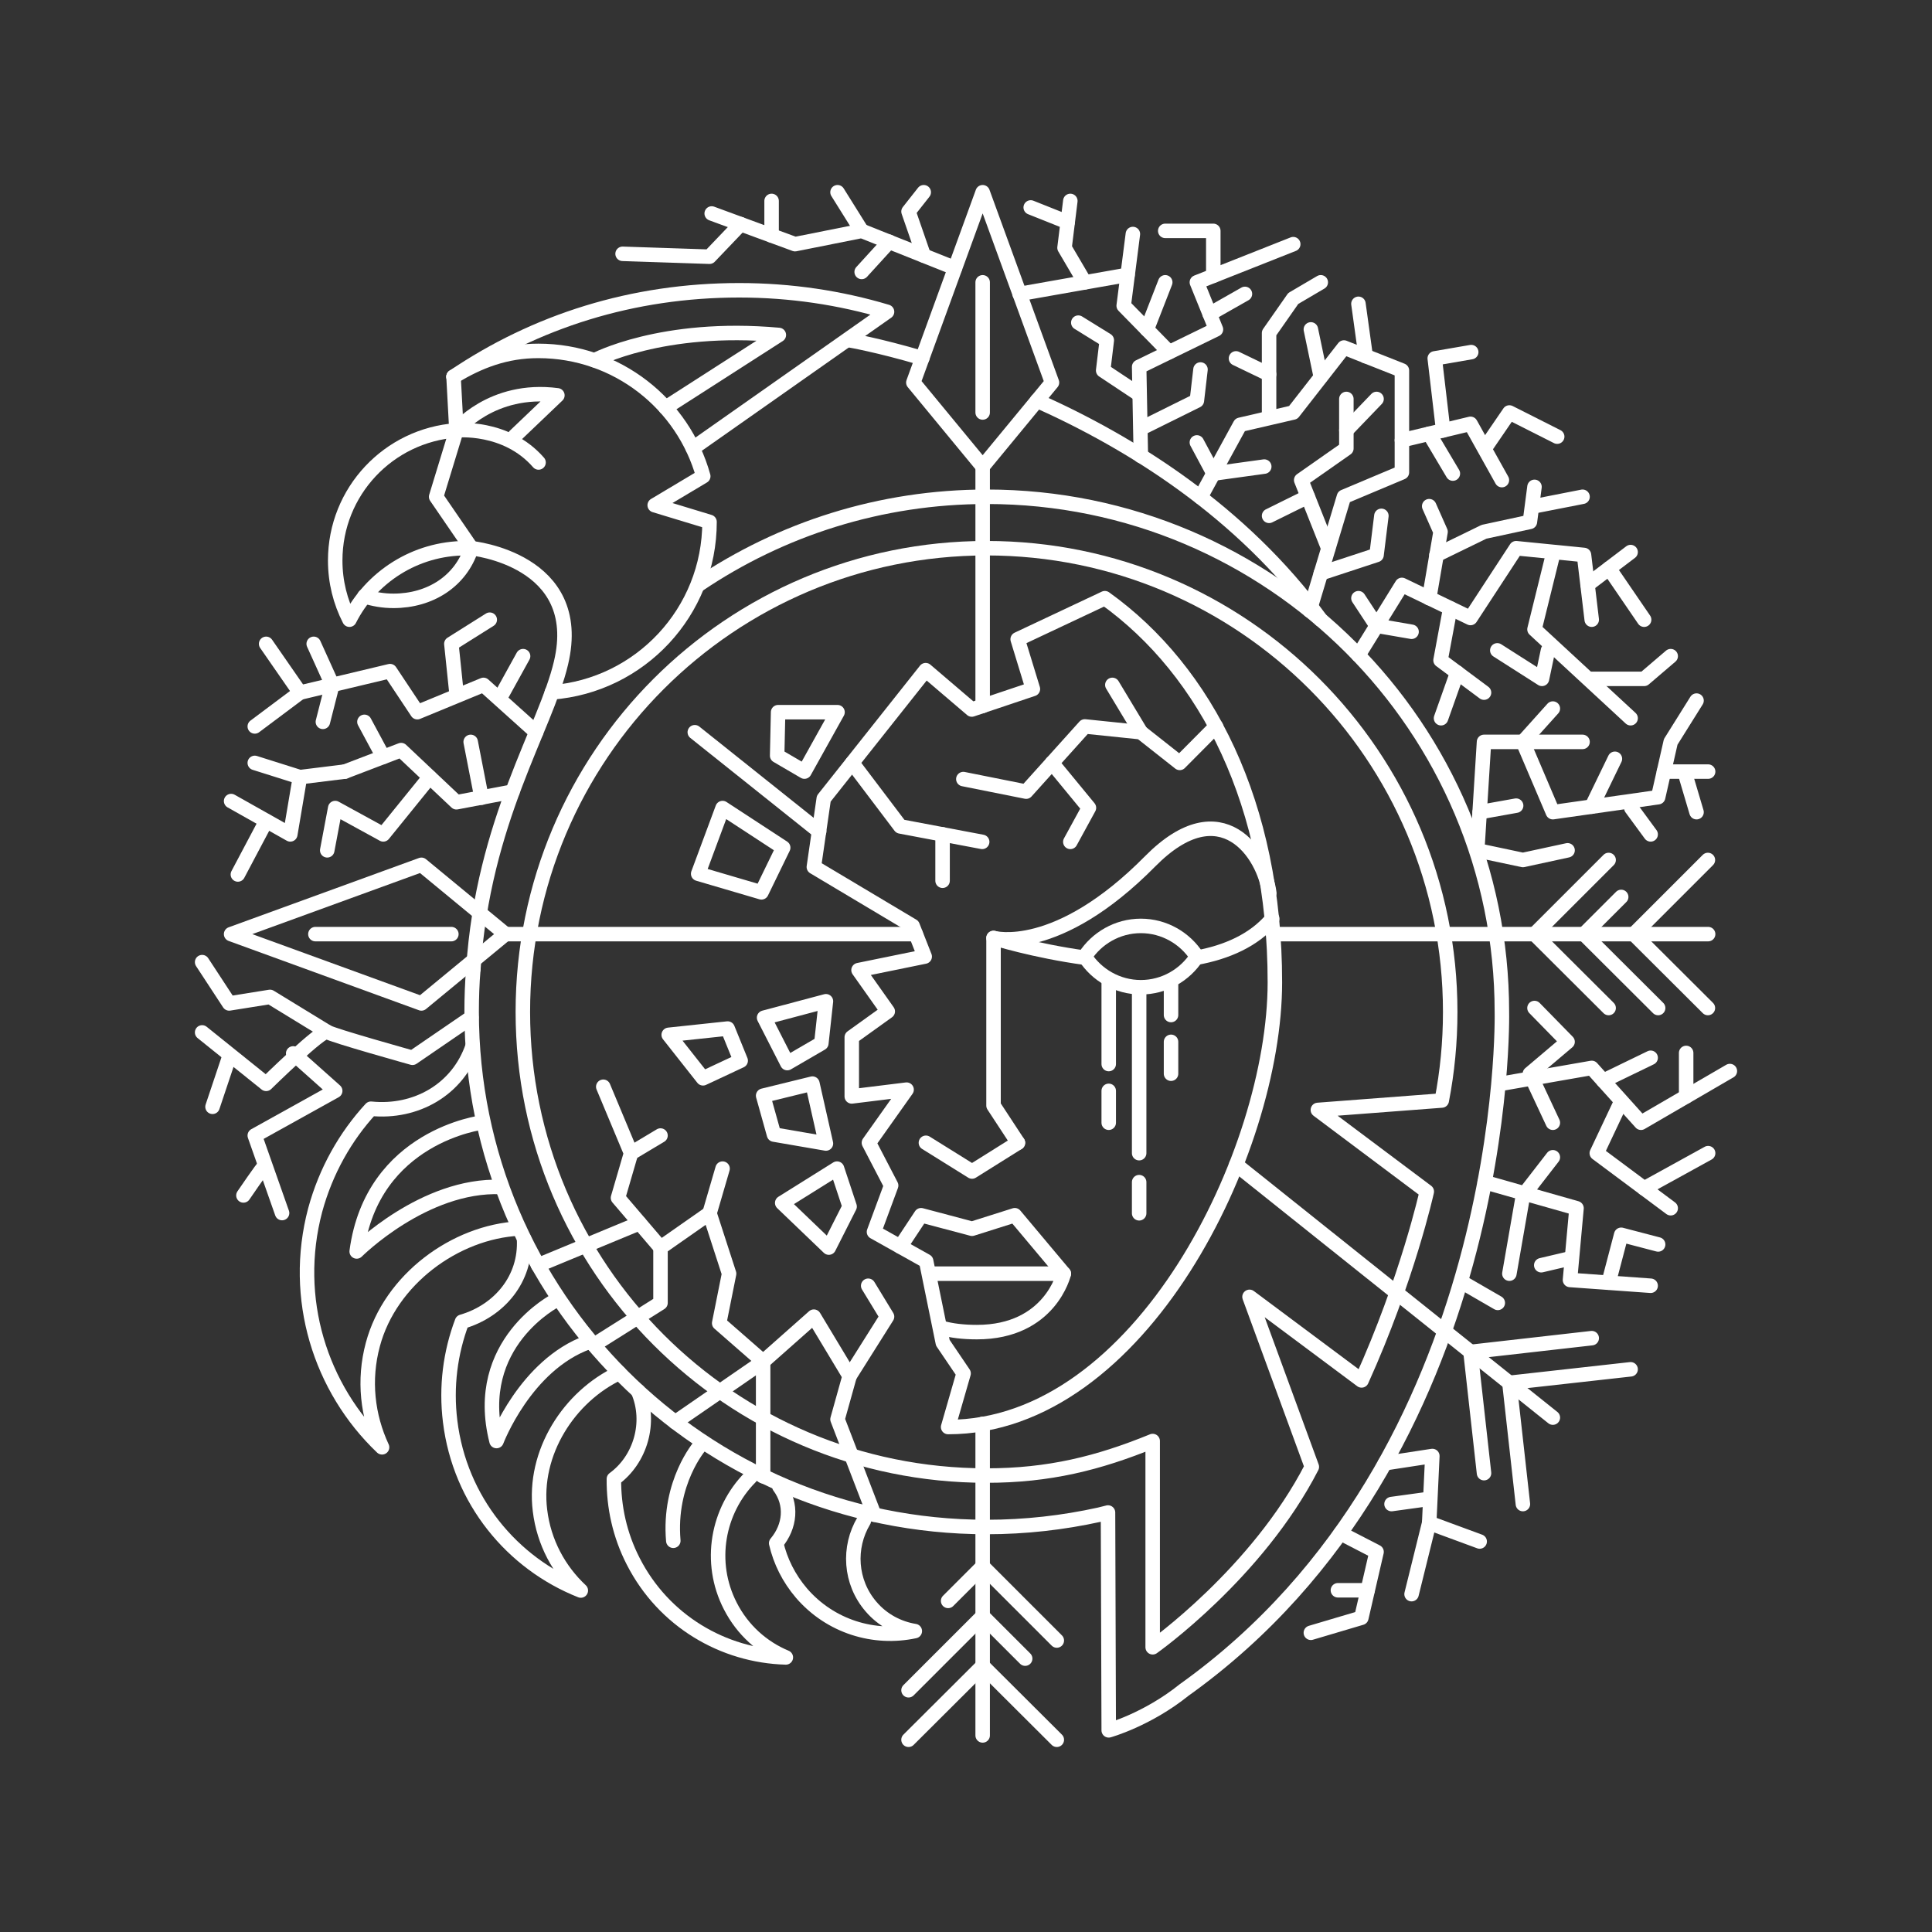 <?xml version="1.0" encoding="utf-8"?>
<!-- Generator: Adobe Illustrator 20.0.0, SVG Export Plug-In . SVG Version: 6.00 Build 0)  -->
<svg version="1.1" id="Layer_1" xmlns="http://www.w3.org/2000/svg" xmlns:xlink="http://www.w3.org/1999/xlink" x="0px" y="0px"
	 viewBox="0 0 800 800" style="enable-background:new 0 0 800 800;" xml:space="preserve">
<rect x="0" y="0" width="800" height="800" fill="#333333" stroke="none"/>
<style type="text/css">
	.st0{fill:none;stroke:#FFFFFF;stroke-width:6;stroke-linecap:round;stroke-linejoin:round;stroke-miterlimit:10;}
	.st1{fill:#FFFFFF;}
	
		.st2{clip-path:url(#XMLID_4_);fill:none;stroke:#FFFFFF;stroke-width:6;stroke-linecap:round;stroke-linejoin:round;stroke-miterlimit:10;}
	.st3{fill:none;stroke:#FFFFFF;stroke-width:6;stroke-miterlimit:10;}
	.st4{fill:none;stroke:#FFFFFF;stroke-width:6;stroke-linecap:round;stroke-miterlimit:10;}
	.st5{fill:none;stroke:#FFFFFF;stroke-width:6;stroke-linejoin:round;stroke-miterlimit:10;}
	
		.st6{clip-path:url(#XMLID_5_);fill:none;stroke:#FFFFFF;stroke-width:6;stroke-linecap:round;stroke-linejoin:round;stroke-miterlimit:10;}
</style>
<g>
	<polyline class="st0" points="395.4,111 356.8,95.6 329.2,101.1 294.7,88.4 	"/>
	<line class="st0" x1="466.9" y1="113.8" x2="422.2" y2="121.7"/>
	<path class="st0" d="M150.9,246.9c3.8,1.2,7.8,1.9,12,1.9c15.3,0,27.9-8.2,32.3-21.8c0,0,47.3,4.6,37.1,47.5
		C226,301.5,200,339.8,196,401.3"/>
	<path class="st0" d="M187.8,156c10.7-6.5,21.7-10.7,35.1-10.7c32.6,0,60,22,68.3,51.9l-20.1,12l22.7,6.9
		c0,37.3-28.8,67.8-65.3,70.6"/>
	<path class="st0" d="M189,178.2c-28.1,2-50.2,25.3-50.2,53.9c0,8.8,2.1,17.1,5.9,24.5c8.9-17.6,27.2-29.6,48.2-29.6
		c0.8,0,1.6,0,2.4,0.1"/>
	<polyline class="st0" points="187.8,156 189,178.2 180.6,205.7 195.2,227 	"/>
	<path class="st0" d="M223,191.5C209.5,176,189,178.2,189,178.2s14.5-18.1,41.8-14.5l-17.6,16.8"/>
	<path class="st0" d="M187.8,156c34-23,74.1-35.8,118.3-35.8c21.3,0,41.8,3.1,61.2,8.9l0,0l-80.4,56.5"/>
	<path class="st0" d="M246.2,149.2c0,0,27.8-14.9,76.3-10.5l-46.9,30.1"/>
	<path class="st0" d="M429.4,165.9c38.9,17.4,84.6,45.7,117.5,90.7"/>
	<path class="st0" d="M351.8,140.9c0,0,11.8,2,30.1,7.4"/>
	<g>
		<line class="st0" x1="527.2" y1="386.8" x2="707.3" y2="386.8"/>
		<line class="st0" x1="209.3" y1="386.8" x2="379.2" y2="386.8"/>
		<polygon class="st0" points="174.5,358.1 95.7,386.8 174.5,415.5 209.3,386.8 		"/>
		<line class="st0" x1="130.6" y1="386.8" x2="186.9" y2="386.8"/>
		<line class="st0" x1="635.4" y1="386.8" x2="666.1" y2="356.1"/>
		<line class="st0" x1="666.1" y1="417.4" x2="635.4" y2="386.8"/>
		<polyline class="st0" points="686.6,417.4 655.9,386.8 671.3,371.4 		"/>
		<line class="st0" x1="676.5" y1="386.8" x2="707.2" y2="356.1"/>
		<line class="st0" x1="707.2" y1="417.4" x2="676.5" y2="386.8"/>
	</g>
	<polygon class="st0" points="435.6,158.4 406.9,193.2 378.2,158.4 406.9,79.6 	"/>
	<line class="st0" x1="406.9" y1="116.9" x2="406.9" y2="170.8"/>
	<polyline class="st0" points="437.6,679.3 406.9,648.6 392.6,662.9 	"/>
	<polyline class="st0" points="376.2,699.9 406.9,669.2 424.5,686.8 	"/>
	<line class="st0" x1="406.9" y1="689.8" x2="437.6" y2="720.4"/>
	<line class="st0" x1="376.2" y1="720.4" x2="406.9" y2="689.8"/>
	<polyline class="st0" points="245.9,556.9 273.5,539.5 273.5,516.6 293.8,502.4 301.9,527.4 297.8,547.9 316,563.8 316,611.3 	"/>
	<polyline class="st0" points="279.6,588.9 316,563.8 337,545.2 351.8,569.8 346.8,587.7 362,627.2 	"/>
	<polyline class="st0" points="273.5,516.6 255.9,496 261.3,477.5 249.8,450 	"/>
	<line class="st0" x1="261.3" y1="477.5" x2="273.5" y2="470.2"/>
	<line class="st0" x1="293.8" y1="502.4" x2="299.2" y2="483.9"/>
	<polyline class="st0" points="351.8,569.8 367.3,545.2 359.5,532.4 	"/>
	<line class="st0" x1="222.8" y1="523.9" x2="264.8" y2="506.5"/>
	<polyline class="st0" points="472.4,188.8 471.7,151.9 503.5,136.4 495.6,116.9 535.5,101.1 	"/>
	<polyline class="st0" points="484.1,145.8 465.3,126.6 469.1,96.9 	"/>
	<polyline class="st0" points="497.1,205.9 513.5,175.9 535.5,170.8 556.5,143.9 580.5,153.4 580.5,195.6 556.5,205.7 542.3,252.8 	
		"/>
	<polyline class="st0" points="525.5,172.1 525.5,137.9 535.5,123.6 546.9,116.9 	"/>
	<polyline class="st0" points="580.5,182.3 608.9,175.5 621.9,198.8 	"/>
	<polyline class="st0" points="550,227 538.8,198.8 557.5,185.7 557.5,165.2 	"/>
	<polyline class="st0" points="562.5,271.3 580.5,242.2 608.9,255.9 627.8,227 655.9,229.8 659.1,256.6 	"/>
	<polyline class="st0" points="600.5,251.9 596.5,273.4 614.5,286.8 	"/>
	<polyline class="st0" points="643,229.8 635.4,260.6 675.2,297.4 	"/>
	<polyline class="st0" points="655.3,307.2 614.5,307.2 611.7,352.1 630.6,356.1 649.1,352.1 	"/>
	<polyline class="st0" points="643,293.4 630.6,307.2 643,336.3 686.6,330.1 691.8,307.2 702.5,290.1 	"/>
	<line class="st0" x1="356.8" y1="95.6" x2="346.8" y2="79.6"/>
	<polyline class="st0" points="591.8,247.7 596.5,220.2 591.8,209.6 	"/>
	<polyline class="st0" points="621.9,448.7 659.1,442.2 679.5,464.9 716.3,443.5 	"/>
	<polyline class="st0" points="671.3,456.1 661.2,477.5 691.8,500.3 	"/>
	<line class="st0" x1="680.8" y1="492.1" x2="707.3" y2="477.5"/>
	<polyline class="st0" points="614.8,489.5 652.8,500.3 650.1,530 683.5,532.4 	"/>
	<polyline class="st0" points="625,527.4 630.6,495.2 643,479.2 	"/>
	<polyline class="st0" points="666.1,531.1 671.3,511.3 686.6,515.3 	"/>
	<polyline class="st0" points="222,303.2 200.2,283.6 172.8,294.9 161.5,277.9 124.2,286.8 110.2,266.6 	"/>
	<line class="st0" x1="124.2" y1="286.8" x2="105.5" y2="300.8"/>
	<polyline class="st0" points="189,286.8 186.9,266.6 202.8,256.6 	"/>
	<polyline class="st0" points="129.9,266.6 137.6,283.6 133.7,298.9 	"/>
	<polyline class="st0" points="212.2,327.8 189,332.2 166.1,310.6 142.8,319.5 	"/>
	<polyline class="st0" points="142.8,319.5 124.2,321.8 120.2,345.5 95.7,331.7 	"/>
	<polyline class="st0" points="177.9,321.8 158.7,345.5 138.8,334.6 135.5,352.1 	"/>
	<polyline class="st0" points="449.2,116.9 440.8,102.6 443.2,83.2 	"/>
	<polyline class="st0" points="471.7,163.3 456.8,153.4 458.3,140.9 446.5,133.6 	"/>
	<line class="st0" x1="474.9" y1="136.4" x2="482.5" y2="116.9"/>
	<line class="st0" x1="442.1" y1="92" x2="426.8" y2="85.9"/>
	<polyline class="st0" points="382.5,105.8 376.2,87.6 382.5,79.6 	"/>
	<line class="st0" x1="368.2" y1="100.1" x2="356.8" y2="112.6"/>
	<polyline class="st0" points="306.7,92.8 293.8,106.3 257.8,105.1 	"/>
	<line class="st0" x1="319.5" y1="97.5" x2="319.5" y2="83.2"/>
	<polyline class="st0" points="472.4,177.4 495.6,165.9 497.1,153 	"/>
	<polyline class="st0" points="495.6,183.2 502.5,196.1 523.5,193.2 	"/>
	<line class="st0" x1="525.5" y1="155" x2="511.8" y2="148.4"/>
	<line class="st0" x1="500.9" y1="130" x2="515.5" y2="121.7"/>
	<line class="st0" x1="546.9" y1="156" x2="542.8" y2="136.4"/>
	<line class="st0" x1="565.5" y1="147.5" x2="562.5" y2="125.8"/>
	<line class="st0" x1="557.5" y1="178.2" x2="570" y2="165.2"/>
	<line class="st0" x1="541.5" y1="205.7" x2="525.5" y2="213.6"/>
	<polyline class="st0" points="597.6,178.2 594.1,148.4 609.2,145.8 	"/>
	<polyline class="st0" points="614.8,185.7 625,170.8 644.8,180.8 	"/>
	<line class="st0" x1="591.8" y1="179.6" x2="601.6" y2="196.1"/>
	<polyline class="st0" points="546.9,237.4 570,229.8 572,213.6 	"/>
	<polyline class="st0" points="562.5,247.7 570,259.1 584.5,261.6 	"/>
	<polyline class="st0" points="594.8,229.8 614.5,220.2 633.5,216.1 635.4,201.6 	"/>
	<line class="st0" x1="635.4" y1="209.6" x2="655.3" y2="205.7"/>
	<line class="st0" x1="657.4" y1="242.1" x2="675.2" y2="228.6"/>
	<line class="st0" x1="666.3" y1="235.4" x2="680.8" y2="256.6"/>
	<line class="st0" x1="603.4" y1="278.5" x2="596.7" y2="297.4"/>
	<polyline class="st0" points="641,269.3 638.5,281.1 620,269.3 	"/>
	<polyline class="st0" points="659.1,281.1 680.8,281.1 691.8,271.7 	"/>
	<line class="st0" x1="659.1" y1="334" x2="668.7" y2="314.2"/>
	<line class="st0" x1="689" y1="319.5" x2="707.3" y2="319.5"/>
	<line class="st0" x1="612.7" y1="336.3" x2="627.8" y2="333.6"/>
	<line class="st0" x1="675.5" y1="334.6" x2="683.5" y2="345.5"/>
	<line class="st0" x1="698.2" y1="321.8" x2="702.5" y2="336.3"/>
	<polyline class="st0" points="635.4,417.4 649.1,431.4 633.5,444.6 643,464.9 	"/>
	<line class="st0" x1="663.9" y1="447.5" x2="683.5" y2="438"/>
	<line class="st0" x1="698.2" y1="454" x2="698.2" y2="436"/>
	<line class="st0" x1="650.1" y1="521.1" x2="638.2" y2="523.9"/>
	<line class="st0" x1="605.5" y1="531" x2="620.2" y2="539.5"/>
	<polyline class="st0" points="573.5,605.9 593.1,602.9 591.8,630.6 612.7,638.3 	"/>
	<line class="st0" x1="591.8" y1="630.6" x2="584.5" y2="660.1"/>
	<polyline class="st0" points="555.1,634.9 570,642.6 563.7,669.9 542.8,676.1 	"/>
	<line class="st0" x1="207.6" y1="288" x2="216.6" y2="271.7"/>
	<line class="st0" x1="124.2" y1="321.8" x2="105.5" y2="315.9"/>
	<line class="st0" x1="110.2" y1="340" x2="98.5" y2="362.1"/>
	<path class="st0" d="M195.2,421.3L170.8,438c0,0-33.3-9.3-35.3-10.7s-25.3,21.5-25.3,21.5l-26.5-21.3"/>
	<polyline class="st0" points="135.5,427.3 111.8,412.8 94.9,415.5 83.7,398.4 	"/>
	<line class="st0" x1="94.8" y1="438" x2="88" y2="458.3"/>
	<polyline class="st0" points="121.4,436.2 138.8,451.7 105.5,470.2 116.8,502.3 	"/>
	<path class="st0" d="M109.2,483.3c-0.1-0.5-8.4,11.7-8.4,11.7"/>
	<line class="st0" x1="199.4" y1="330.3" x2="194.9" y2="307.2"/>
	<line class="st0" x1="158.7" y1="313.4" x2="150.9" y2="298.9"/>
	<polyline class="st0" points="502.4,114.2 502.4,95.6 482.5,95.6 	"/>
	<g>
		<path class="st0" d="M195.7,433.2c-6.1,18-23.5,27.8-42.1,25.9c-10.6,11.5-18.7,25.8-23.1,42c-9.7,36.6,2.1,73.8,27.7,98.2
			c-6-12.9-7.8-27.8-3.8-42.6c7.2-26.9,34.1-46.6,60.5-48"/>
		<path class="st0" d="M199.7,464.8c0,0-45.6,5.5-52,53.4c0,0,27.9-27.9,59.7-26.7"/>
		<g>
			<path class="st0" d="M217,513c0.9,16.5-10.2,29.8-25.7,34.3c-4.8,12.7-6.7,26.8-4.9,41.3c4,32.6,25.6,58.7,54.1,70
				c-9-8.4-15.3-19.9-16.9-33.1c-3-24,12.1-47.3,32.8-57"/>
			<path class="st0" d="M230.2,538.4c0,0-34.9,17.7-24.6,58.3c0,0,11.9-31.5,37.9-40.9"/>
		</g>
		<g>
			<path class="st0" d="M264.2,576c5.5,12.8,1.1,28.3-10,36.4c-0.1,11.5,2.4,23.2,8,34.1c12.6,24.7,37.3,39.1,63.2,39.8
				c-9.6-4-17.9-11.3-23-21.3c-9.3-18.1-5.3-39.6,8.3-53.3"/>
		</g>
		<g>
			<path class="st0" d="M322.7,615.5c5.5,7.4,4.5,16.6-1.3,23.5c1.7,7.4,5.2,14.5,10.5,20.7c12,13.9,30.1,19.3,46.9,15.7
				c-6.8-1.1-13.3-4.5-18.1-10.1c-8.8-10.2-9.6-24.6-3-35.6"/>
		</g>
		<path class="st0" d="M289.8,598.7c0,0-13.1,15.1-11,39.3"/>
	</g>
	<path class="st0" d="M196,401.3c-0.5,5.8-0.7,11.8-0.7,17.7c0,117.8,95.5,213.3,213.3,213.3c16,0,31.6-1.8,46.6-5.1
		c1.2-0.3,2.4-0.6,3.6-0.9l0.3,90.2c0,0,15.9-4.4,31.2-16.7c0,0,0,0,0,0C626.1,602.8,621.9,419,621.9,419
		c0-117.8-95.5-213.3-213.3-213.3c-44.2,0-85.2,13.4-119.3,36.4"/>
	<path class="st0" d="M600.5,419c0-106-85.9-192-192-192s-192,85.9-192,192s85.9,192,192,192c25.8,0,46.3-5.1,68.8-14.3l0,0v85.4
		c0,0,43.2-30.5,65.9-74.7L517.4,537l46.4,34.6c19-42,27-78.2,27-78.2l-45.1-33.8l51.3-3.9C599.3,443.8,600.5,431.6,600.5,419z"/>
	<line class="st0" x1="592.2" y1="620.6" x2="576.2" y2="622.8"/>
	<line class="st0" x1="566.3" y1="658.5" x2="554" y2="658.5"/>
	<g>
		<line class="st0" x1="511.9" y1="482.3" x2="643" y2="587"/>
		<line class="st0" x1="287.7" y1="303.2" x2="339.2" y2="344.3"/>
		<line class="st0" x1="608.9" y1="559.8" x2="659.1" y2="554.1"/>
		<line class="st0" x1="614.5" y1="610" x2="608.9" y2="559.8"/>
		<line class="st0" x1="625" y1="572.6" x2="675.2" y2="567"/>
		<line class="st0" x1="630.6" y1="622.8" x2="625" y2="572.6"/>
	</g>
	<g>
		<path class="st0" d="M392.6,590.9c79.8,0,135.3-114.2,135.3-184.1c0-73.7-28.3-129-70.4-159.1l-36.1,17l6.3,20.6l-25.3,8.5
			l-19.1-16.3l-42.2,53.2L337,359l40.9,24.4l5,12.7l-27.4,5.6l12.1,17.1l-14.9,10.7V454l22.7-2.8l-15.6,22l9.2,17.7l-7.1,19.2
			l21.6,12.1l6.9,33.8l8.6,12.7L392.6,590.9z"/>
		<polyline class="st0" points="421.5,473.2 402.5,485.1 383.4,473.2 		"/>
		<path class="st0" d="M421.5,473.2l-10.1-15.4v-69.4c0,0,26.1,7.5,64.9-31.8c29.6-29.9,47.2-2.8,49.3,13.2"/>
		<line class="st0" x1="471.7" y1="489.5" x2="471.7" y2="502.4"/>
		<line class="st0" x1="471.7" y1="409.5" x2="471.7" y2="477.5"/>
		<line class="st0" x1="484.9" y1="431.4" x2="484.9" y2="444.6"/>
		<line class="st0" x1="484.9" y1="406" x2="484.9" y2="420.3"/>
		<line class="st0" x1="459.1" y1="451.7" x2="459.1" y2="464.9"/>
		<line class="st0" x1="459.1" y1="406" x2="459.1" y2="440.6"/>
		<polyline class="st0" points="440.5,527.4 420.2,503.2 402.5,508.8 381.4,503.2 372.8,516.2 		"/>
		<polyline class="st0" points="503.5,300.8 488.5,315.9 472.4,303.2 449.2,300.8 424.9,327.8 398.9,322.6 		"/>
		<polyline class="st0" points="435.6,315.9 450.9,334.5 443.2,348.6 		"/>
		<polygon class="st0" points="299.2,334.6 289.1,361.8 315.3,369.5 324.3,351 		"/>
		<polygon class="st0" points="321.8,312.9 333.1,319.5 346.8,294.9 322.2,294.9 		"/>
		<polygon class="st0" points="342,414.6 340.1,432 326,440.2 316.4,421.4 		"/>
		<polygon class="st0" points="336.4,448.7 316,453.7 320.5,469.8 342,473.5 		"/>
		<polygon class="st0" points="301.3,425.9 306.7,439.2 291.1,446.5 276.9,428.5 		"/>
		<polygon class="st0" points="346.6,483.9 351.8,499.6 343.2,516.6 323.9,498.1 		"/>
		<path class="st0" d="M472.4,383.4c-9.7,0-18.3,5.1-23.2,12.7c4.9,7.6,13.5,12.7,23.2,12.7c9.7,0,18.3-5.1,23.2-12.7
			C490.7,388.5,482.1,383.4,472.4,383.4z"/>
		<polyline class="st0" points="352.9,315.9 372.8,342.2 406.7,348.6 		"/>
		<line class="st0" x1="390.3" y1="345.5" x2="390.3" y2="364.7"/>
		<line class="st0" x1="472.4" y1="303.2" x2="460.6" y2="283.6"/>
		<path class="st0" d="M386,527.4h54.5c0,0-5.6,24.2-36,24.2c-5.7,0-10.5-0.6-14.4-1.7"/>
		<path class="st0" d="M495.3,396.6c12.6-2.3,23.9-7.2,31.5-16.2"/>
		<path class="st0" d="M411.4,388.4c0,0,16.8,5.3,38.1,8.2"/>
	</g>
	<line class="st0" x1="406.9" y1="589.6" x2="406.9" y2="718.6"/>
	<line class="st0" x1="406.9" y1="193.2" x2="406.9" y2="292.3"/>
</g>
</svg>
